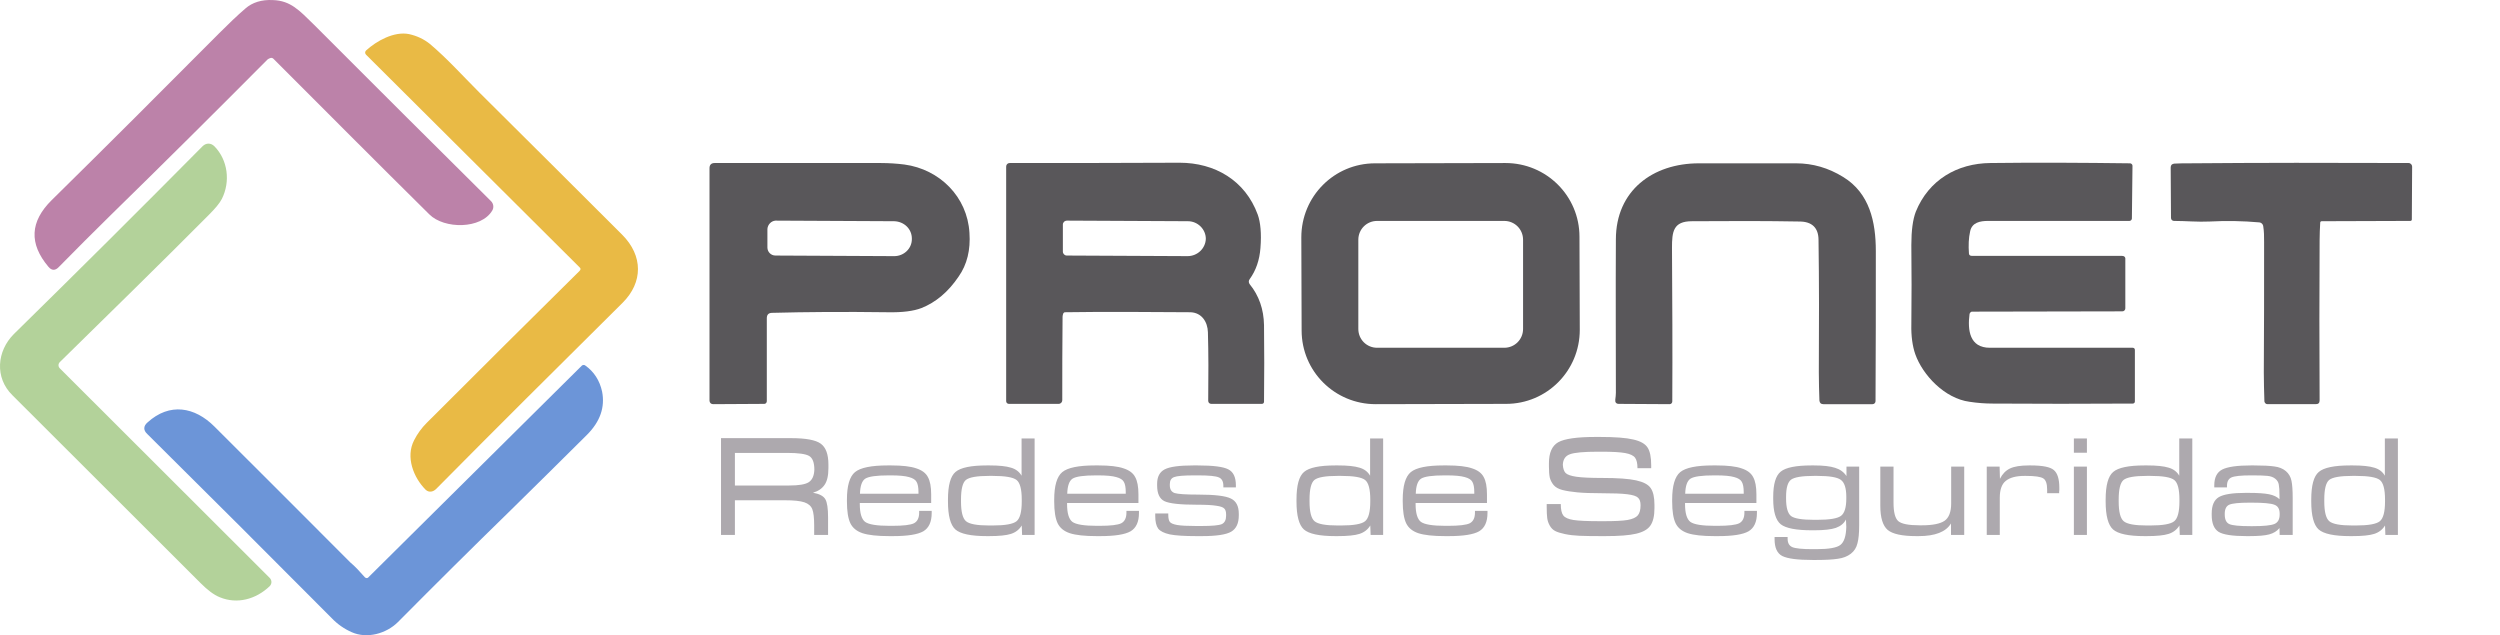 <svg width="673" height="171" viewBox="0 0 673 171" fill="none" xmlns="http://www.w3.org/2000/svg">
<path d="M72.831 15.606C72.509 15.687 72.268 15.847 72.027 16.008C58.209 29.907 44.149 43.886 29.848 57.866C25.188 62.445 20.529 67.105 15.869 71.845C14.905 72.889 13.941 72.889 13.057 71.845C7.754 65.579 8.076 59.633 13.941 53.849C28.723 39.307 43.747 24.283 59.012 8.938C61.503 6.447 63.833 4.198 66.082 2.27C67.93 0.663 70.42 -0.141 73.473 0.02C78.213 0.181 80.543 2.752 84.4 6.528C100.388 22.516 116.295 38.423 132.203 54.17C132.845 54.813 133.006 55.857 132.524 56.661C129.551 61.722 119.589 61.722 115.572 57.705C101.914 44.208 88.015 30.228 73.714 15.928C73.473 15.606 73.072 15.526 72.831 15.606Z" fill="#BC82A9"/>
<path d="M155.982 71.924L98.538 14.721C98.216 14.4 98.216 13.918 98.538 13.596C101.35 11.025 106.09 8.374 110.107 9.178C112.276 9.66 114.124 10.543 115.731 11.829C120.391 15.765 124.568 20.425 128.987 24.844C142.324 38.1 155.178 50.874 167.471 63.167C173.175 68.871 173.094 76.021 167.631 81.484C149.715 99.24 132.924 115.951 117.418 131.617C116.615 132.421 115.49 132.662 114.606 131.858C111.312 128.564 109.143 123.021 111.473 118.522C112.357 116.754 113.562 115.147 114.847 113.862C129.871 98.838 143.609 85.18 155.982 72.968C156.383 72.567 156.383 72.245 155.982 71.924Z" fill="#E9BA45"/>
<path d="M16.109 97.474C15.627 97.956 15.627 98.679 16.109 99.161L72.589 155.56C73.232 156.203 73.232 157.167 72.589 157.81C68.893 161.345 63.832 162.711 59.172 160.782C57.565 160.14 55.878 158.854 53.95 156.926C37.158 140.135 20.287 123.344 3.335 106.392C-1.486 101.651 -0.843 94.501 3.737 89.922C20.93 73.05 37.801 56.259 54.512 39.387C55.476 38.423 56.762 38.423 57.726 39.387C61.341 43.083 62.064 48.867 59.734 53.527C59.172 54.652 57.967 56.098 56.199 57.866C42.863 71.282 29.446 84.378 16.109 97.474Z" fill="#B3D29A"/>
<path d="M98.217 155.4C98.458 155.641 98.86 155.722 99.101 155.481L156.625 98.438C156.866 98.197 157.268 98.197 157.509 98.358C159.919 100.045 161.445 102.455 162.088 105.428C162.891 109.606 161.606 113.462 157.991 117.078C150.921 124.067 144.092 130.896 137.263 137.565C127.22 147.366 117.177 157.328 107.135 167.451C104.001 170.585 98.779 172.031 94.682 170.183C92.673 169.299 90.826 168.014 89.299 166.407C72.829 149.857 56.279 133.306 39.648 116.837C38.523 115.792 38.604 114.667 39.729 113.703C45.674 108.32 52.422 109.525 57.725 114.828C70.66 127.763 82.872 139.894 94.28 151.383C95.646 152.508 96.931 153.954 98.217 155.4Z" fill="#6C95D8"/>
<path d="M207.872 84.218C206.908 84.218 206.425 84.7 206.425 85.664V107.999C206.425 108.401 206.104 108.722 205.783 108.722L191.964 108.802C191.402 108.802 191 108.401 191 107.838V45.252C191 44.369 191.482 43.887 192.366 43.887H237.116C239.365 43.887 241.535 44.047 243.463 44.288C252.943 45.574 260.415 52.965 260.977 62.687C261.298 67.266 260.334 71.203 258.085 74.416C255.273 78.594 251.899 81.406 248.042 82.933C245.953 83.736 242.981 84.138 238.964 84.057C227.314 83.897 216.95 83.977 207.872 84.218ZM206.586 61.642V66.623C206.586 67.828 207.55 68.792 208.755 68.792L240.731 68.953C243.302 68.953 245.471 66.945 245.471 64.374V64.213C245.471 61.642 243.382 59.634 240.731 59.553L208.755 59.392C207.631 59.473 206.667 60.437 206.586 61.642Z" fill="#59575A"/>
<path d="M286.205 84.457C286.124 84.698 286.044 85.02 286.044 85.261C285.963 92.973 285.963 100.445 285.963 107.756C285.963 108.238 285.562 108.72 284.999 108.72H271.582C271.181 108.72 270.859 108.399 270.859 107.997V44.849C270.859 44.287 271.261 43.885 271.823 43.885C287.008 43.885 302.273 43.885 317.538 43.805C327.018 43.805 335.213 48.545 338.587 57.784C339.31 59.793 339.631 62.846 339.31 66.782C339.069 69.996 338.105 72.808 336.418 75.138C336.096 75.539 336.096 76.102 336.418 76.504C338.908 79.556 340.194 83.252 340.274 87.51C340.354 94.178 340.354 101.088 340.274 108.158C340.274 108.479 340.033 108.72 339.712 108.72H326.054C325.652 108.72 325.25 108.399 325.25 107.917C325.331 101.249 325.331 95.062 325.17 89.438C325.09 86.626 323.483 84.136 320.43 84.056C308.7 83.975 297.452 83.895 286.687 84.056C286.526 84.056 286.285 84.216 286.205 84.457ZM286.124 60.435V67.746C286.124 68.309 286.606 68.791 287.169 68.791L319.707 68.951C322.358 68.951 324.527 66.863 324.608 64.292C324.608 61.721 322.438 59.551 319.787 59.551L287.249 59.391C286.606 59.391 286.124 59.873 286.124 60.435Z" fill="#59575A"/>
<path d="M425.275 88.797C425.275 99.804 416.437 108.722 405.43 108.722L370.321 108.802C359.315 108.802 350.397 99.965 350.397 88.958L350.316 63.892C350.316 52.885 359.154 43.967 370.161 43.967L405.27 43.887C416.276 43.887 425.194 52.724 425.194 63.731L425.275 88.797ZM410.01 64.534C410.01 61.722 407.76 59.473 404.948 59.473H370.723C367.911 59.473 365.662 61.722 365.662 64.534V88.556C365.662 91.368 367.911 93.618 370.723 93.618H404.948C407.76 93.618 410.01 91.368 410.01 88.556V64.534Z" fill="#59575A"/>
<path d="M455.482 59.553C450.42 59.553 450.099 62.365 450.099 66.703C450.179 80.361 450.26 94.1 450.179 108.079C450.179 108.481 449.858 108.802 449.456 108.802L435.798 108.722C435.075 108.722 434.754 108.32 434.834 107.597C434.915 106.954 434.995 106.311 434.995 105.749C434.995 92.493 434.915 78.754 434.995 64.454C434.995 51.278 444.957 43.967 457.33 43.967H483.521C487.94 43.967 492.198 45.172 496.215 47.663C503.285 52.001 504.972 59.714 504.972 67.587C504.972 81.165 504.972 94.662 504.892 107.999C504.892 108.4 504.57 108.802 504.088 108.802H490.832C490.189 108.802 489.868 108.481 489.788 107.838C489.707 105.428 489.627 102.857 489.627 100.206C489.707 87.672 489.707 75.782 489.547 64.614C489.547 61.321 487.779 59.633 484.405 59.633C475.808 59.473 466.087 59.473 455.482 59.553Z" fill="#59575A"/>
<path d="M530.2 84.539C529.638 88.877 530.2 93.618 535.663 93.618H574.147C574.468 93.618 574.709 93.859 574.709 94.18V108.079C574.709 108.4 574.468 108.641 574.147 108.641C560.73 108.722 548.196 108.722 536.467 108.641C534.378 108.641 532.289 108.481 530.2 108.159C523.532 107.276 517.587 101.009 515.578 95.305C514.855 93.216 514.453 90.484 514.534 87.351C514.614 80.281 514.614 73.131 514.534 65.98C514.534 62.044 514.935 59.071 515.739 56.982C519.193 48.466 526.826 43.967 535.824 43.886C548.196 43.726 560.73 43.806 573.424 43.967C573.745 43.967 574.066 44.288 574.066 44.609L573.906 58.83C573.906 59.151 573.584 59.473 573.263 59.473H535.181C533.092 59.473 530.843 59.874 530.361 62.285C529.959 64.052 529.879 66.061 530.039 68.23C530.039 68.632 530.361 68.873 530.762 68.873H571.174C571.817 68.873 572.218 69.194 572.138 69.837V83.013C572.138 83.414 571.817 83.816 571.335 83.816L530.762 83.896C530.441 84.057 530.28 84.218 530.2 84.539Z" fill="#59575A"/>
<path d="M609.255 60.837C609.175 60.355 608.773 59.953 608.291 59.873C603.792 59.471 599.293 59.391 594.874 59.632C591.661 59.792 588.447 59.471 585.233 59.471C584.832 59.471 584.43 59.15 584.43 58.668L584.35 45.09C584.35 44.447 584.671 44.126 585.314 44.045C586.68 43.965 588.045 43.965 589.331 43.965C607.97 43.804 627.653 43.804 648.381 43.885C648.944 43.885 649.345 44.367 649.345 44.849L649.265 59.069C649.265 59.31 649.104 59.471 648.863 59.471L625.002 59.551C624.761 59.551 624.6 59.712 624.6 59.953C624.52 61.48 624.44 63.086 624.44 64.693C624.359 78.913 624.359 93.295 624.44 107.756C624.44 108.479 624.118 108.8 623.395 108.8H610.38C609.978 108.8 609.657 108.479 609.577 108.077C609.496 105.346 609.416 102.694 609.416 100.284C609.496 89.438 609.496 77.789 609.496 65.175C609.496 63.649 609.496 62.283 609.255 60.837Z" fill="#59575A"/>
<path d="M197.836 130.697H212.478C215.034 130.697 216.774 130.405 217.698 129.82C218.652 129.204 219.161 128.08 219.222 126.448C219.222 124.539 218.76 123.307 217.836 122.753C216.913 122.198 214.911 121.921 211.832 121.921H197.836V130.697ZM222.917 139.289V144H219.176V141.46C219.176 139.396 219.007 137.934 218.668 137.071C218.329 136.209 217.621 135.593 216.543 135.224C215.465 134.854 213.695 134.67 211.231 134.67H197.836V144H194.095V117.949H212.94C216.913 117.949 219.576 118.442 220.931 119.427C222.317 120.412 223.01 122.291 223.01 125.062V126.032C223.01 128.064 222.656 129.573 221.947 130.559C221.27 131.544 220.238 132.237 218.853 132.637C220.577 132.945 221.686 133.53 222.178 134.392C222.671 135.224 222.917 136.856 222.917 139.289ZM240.372 144.323H239.402C236.199 144.323 233.797 144.062 232.196 143.538C230.626 143.015 229.532 142.122 228.917 140.859C228.301 139.566 227.993 137.61 227.993 134.993V134.531C227.993 130.774 228.716 128.295 230.164 127.094C231.611 125.894 234.552 125.293 238.986 125.293H239.91C242.897 125.293 245.145 125.555 246.654 126.078C248.193 126.571 249.24 127.356 249.794 128.434C250.38 129.481 250.672 131.036 250.672 133.099V135.409H231.457V135.686C231.457 138.149 231.934 139.751 232.889 140.49C233.874 141.198 236.061 141.552 239.448 141.552H240.187C243.174 141.552 245.129 141.321 246.053 140.859C246.977 140.366 247.439 139.412 247.439 137.995V137.533H250.811V138.088C250.811 140.49 250.056 142.137 248.547 143.03C247.038 143.892 244.313 144.323 240.372 144.323ZM231.503 132.914H247.254V132.453C247.254 131.221 247.085 130.312 246.746 129.727C246.438 129.142 245.761 128.711 244.714 128.434C243.667 128.126 242.035 127.972 239.817 127.972H239.263C235.968 127.972 233.859 128.265 232.935 128.85C232.042 129.435 231.565 130.79 231.503 132.914ZM278.518 118.041V144H275.147L275.054 141.46C274.377 142.568 273.407 143.323 272.144 143.723C270.913 144.123 268.942 144.323 266.232 144.323H265.678C261.367 144.323 258.534 143.723 257.179 142.522C255.855 141.321 255.193 138.811 255.193 134.993V134.485C255.193 130.666 255.87 128.188 257.225 127.048C258.58 125.878 261.397 125.293 265.678 125.293H266.371C268.926 125.293 270.851 125.493 272.144 125.894C273.438 126.263 274.392 126.987 275.008 128.064V118.041H278.518ZM266.278 141.46H267.202C270.589 141.46 272.745 141.075 273.669 140.305C274.592 139.535 275.054 137.764 275.054 134.993V134.485C275.054 131.713 274.592 129.958 273.669 129.219C272.745 128.48 270.589 128.111 267.202 128.111H266.278C262.983 128.111 260.889 128.48 259.996 129.219C259.134 129.958 258.703 131.713 258.703 134.485V134.993C258.703 137.764 259.149 139.535 260.043 140.305C260.936 141.075 263.014 141.46 266.278 141.46ZM296.17 144.323H295.2C291.997 144.323 289.595 144.062 287.994 143.538C286.423 143.015 285.33 142.122 284.714 140.859C284.099 139.566 283.791 137.61 283.791 134.993V134.531C283.791 130.774 284.514 128.295 285.962 127.094C287.409 125.894 290.35 125.293 294.784 125.293H295.708C298.695 125.293 300.943 125.555 302.451 126.078C303.991 126.571 305.038 127.356 305.592 128.434C306.177 129.481 306.47 131.036 306.47 133.099V135.409H287.255V135.686C287.255 138.149 287.732 139.751 288.687 140.49C289.672 141.198 291.859 141.552 295.246 141.552H295.985C298.972 141.552 300.927 141.321 301.851 140.859C302.775 140.366 303.237 139.412 303.237 137.995V137.533H306.609V138.088C306.609 140.49 305.854 142.137 304.345 143.03C302.836 143.892 300.111 144.323 296.17 144.323ZM287.301 132.914H303.052V132.453C303.052 131.221 302.883 130.312 302.544 129.727C302.236 129.142 301.558 128.711 300.511 128.434C299.464 128.126 297.832 127.972 295.615 127.972H295.061C291.766 127.972 289.657 128.265 288.733 128.85C287.84 129.435 287.363 130.79 287.301 132.914ZM323.554 144.323H322.076C318.843 144.323 316.456 144.169 314.917 143.861C313.377 143.523 312.33 142.999 311.776 142.291C311.252 141.552 310.99 140.428 310.99 138.919V138.226H314.501V138.596C314.501 139.489 314.639 140.12 314.917 140.49C315.194 140.859 315.84 141.136 316.857 141.321C317.904 141.506 319.613 141.598 321.984 141.598H323.462C326.326 141.598 328.142 141.429 328.912 141.09C329.682 140.721 330.067 139.966 330.067 138.827V138.503C330.067 137.734 329.898 137.195 329.559 136.887C329.251 136.548 328.543 136.302 327.434 136.148C326.356 135.963 324.601 135.871 322.168 135.871C317.673 135.871 314.763 135.547 313.438 134.901C312.145 134.254 311.499 132.853 311.499 130.697V130.235C311.499 128.357 312.176 127.064 313.531 126.355C314.886 125.647 317.457 125.293 321.245 125.293H322.399C326.587 125.293 329.343 125.647 330.667 126.355C332.022 127.033 332.7 128.465 332.7 130.651V131.205H329.328V130.79C329.328 129.62 328.928 128.865 328.127 128.526C327.326 128.157 325.479 127.972 322.584 127.972H321.522C318.658 127.972 316.841 128.126 316.071 128.434C315.301 128.711 314.917 129.342 314.917 130.328V130.651C314.917 131.729 315.348 132.422 316.21 132.73C317.103 133.007 319.228 133.145 322.584 133.145C327.018 133.145 329.944 133.499 331.36 134.208C332.777 134.885 333.485 136.255 333.485 138.319V138.734C333.485 140.859 332.808 142.322 331.453 143.122C330.098 143.923 327.465 144.323 323.554 144.323ZM372.342 118.041V144H368.97L368.878 141.46C368.2 142.568 367.23 143.323 365.968 143.723C364.736 144.123 362.765 144.323 360.055 144.323H359.501C355.19 144.323 352.357 143.723 351.002 142.522C349.678 141.321 349.016 138.811 349.016 134.993V134.485C349.016 130.666 349.693 128.188 351.048 127.048C352.403 125.878 355.221 125.293 359.501 125.293H360.194C362.75 125.293 364.674 125.493 365.968 125.894C367.261 126.263 368.216 126.987 368.831 128.064V118.041H372.342ZM360.102 141.46H361.025C364.413 141.46 366.568 141.075 367.492 140.305C368.416 139.535 368.878 137.764 368.878 134.993V134.485C368.878 131.713 368.416 129.958 367.492 129.219C366.568 128.48 364.413 128.111 361.025 128.111H360.102C356.807 128.111 354.713 128.48 353.82 129.219C352.958 129.958 352.526 131.713 352.526 134.485V134.993C352.526 137.764 352.973 139.535 353.866 140.305C354.759 141.075 356.837 141.46 360.102 141.46ZM389.993 144.323H389.023C385.821 144.323 383.419 144.062 381.817 143.538C380.247 143.015 379.154 142.122 378.538 140.859C377.922 139.566 377.614 137.61 377.614 134.993V134.531C377.614 130.774 378.338 128.295 379.785 127.094C381.232 125.894 384.173 125.293 388.607 125.293H389.531C392.518 125.293 394.766 125.555 396.275 126.078C397.815 126.571 398.861 127.356 399.416 128.434C400.001 129.481 400.293 131.036 400.293 133.099V135.409H381.078V135.686C381.078 138.149 381.556 139.751 382.51 140.49C383.496 141.198 385.682 141.552 389.069 141.552H389.808C392.795 141.552 394.751 141.321 395.674 140.859C396.598 140.366 397.06 139.412 397.06 137.995V137.533H400.432V138.088C400.432 140.49 399.678 142.137 398.169 143.03C396.66 143.892 393.935 144.323 389.993 144.323ZM381.125 132.914H396.875V132.453C396.875 131.221 396.706 130.312 396.367 129.727C396.059 129.142 395.382 128.711 394.335 128.434C393.288 128.126 391.656 127.972 389.439 127.972H388.884C385.59 127.972 383.48 128.265 382.556 128.85C381.663 129.435 381.186 130.79 381.125 132.914ZM445.38 135.917V136.794C445.38 138.888 445.01 140.459 444.271 141.506C443.563 142.522 442.285 143.246 440.437 143.677C438.62 144.108 435.849 144.323 432.123 144.323H430.922C428.582 144.323 426.673 144.293 425.194 144.231C423.747 144.169 422.438 144.015 421.268 143.769C420.098 143.523 419.221 143.246 418.636 142.938C418.05 142.63 417.573 142.152 417.204 141.506C416.834 140.859 416.603 140.182 416.511 139.473C416.418 138.734 416.372 137.749 416.372 136.517V135.686H420.16C420.16 137.164 420.391 138.195 420.853 138.781C421.315 139.366 422.223 139.766 423.578 139.981C424.964 140.197 427.35 140.305 430.737 140.305H431.846C434.71 140.305 436.804 140.197 438.128 139.981C439.483 139.735 440.406 139.319 440.899 138.734C441.392 138.149 441.638 137.241 441.638 136.009C441.638 135.055 441.407 134.377 440.945 133.977C440.514 133.546 439.56 133.238 438.081 133.053C436.634 132.868 434.279 132.776 431.014 132.776C428.397 132.776 426.272 132.699 424.64 132.545C423.008 132.391 421.653 132.175 420.575 131.898C419.529 131.621 418.743 131.175 418.22 130.559C417.727 129.943 417.388 129.281 417.204 128.573C417.05 127.833 416.973 126.833 416.973 125.57V124.693C416.973 121.89 417.804 120.012 419.467 119.057C421.161 118.103 424.532 117.626 429.583 117.626H430.645C434.771 117.626 437.789 117.856 439.698 118.318C441.607 118.749 442.885 119.473 443.532 120.489C444.179 121.475 444.502 123.061 444.502 125.247V126.032H440.807C440.807 124.739 440.591 123.8 440.16 123.214C439.729 122.629 438.851 122.214 437.527 121.967C436.203 121.721 434.063 121.598 431.107 121.598H430.229C426.349 121.598 423.809 121.829 422.608 122.291C421.407 122.722 420.776 123.661 420.714 125.108C420.776 126.124 421.022 126.864 421.453 127.325C421.915 127.787 422.885 128.126 424.363 128.342C425.841 128.557 428.166 128.665 431.338 128.665C435.464 128.665 438.497 128.88 440.437 129.312C442.408 129.743 443.717 130.436 444.363 131.39C445.041 132.345 445.38 133.854 445.38 135.917ZM462.526 144.323H461.556C458.353 144.323 455.951 144.062 454.35 143.538C452.78 143.015 451.686 142.122 451.071 140.859C450.455 139.566 450.147 137.61 450.147 134.993V134.531C450.147 130.774 450.87 128.295 452.318 127.094C453.765 125.894 456.706 125.293 461.14 125.293H462.064C465.051 125.293 467.299 125.555 468.808 126.078C470.347 126.571 471.394 127.356 471.948 128.434C472.534 129.481 472.826 131.036 472.826 133.099V135.409H453.611V135.686C453.611 138.149 454.088 139.751 455.043 140.49C456.028 141.198 458.215 141.552 461.602 141.552H462.341C465.328 141.552 467.283 141.321 468.207 140.859C469.131 140.366 469.593 139.412 469.593 137.995V137.533H472.965V138.088C472.965 140.49 472.21 142.137 470.701 143.03C469.192 143.892 466.467 144.323 462.526 144.323ZM453.657 132.914H469.408V132.453C469.408 131.221 469.239 130.312 468.9 129.727C468.592 129.142 467.915 128.711 466.868 128.434C465.821 128.126 464.189 127.972 461.971 127.972H461.417C458.122 127.972 456.013 128.265 455.089 128.85C454.196 129.435 453.719 130.79 453.657 132.914ZM488.986 150.744H487.924C483.921 150.744 481.211 150.39 479.795 149.681C478.409 148.973 477.716 147.464 477.716 145.155V144.554H481.227V145.016C481.227 146.156 481.642 146.91 482.474 147.279C483.336 147.649 485.153 147.834 487.924 147.834H488.986C492.343 147.834 494.498 147.449 495.453 146.679C496.438 145.909 496.962 144.293 497.024 141.829L496.931 139.843C496.408 140.89 495.499 141.644 494.206 142.106C492.943 142.537 491.003 142.753 488.386 142.753H487.786C483.567 142.753 480.765 142.214 479.379 141.136C478.024 140.028 477.347 137.749 477.347 134.3V133.792C477.347 130.312 478.024 128.034 479.379 126.956C480.734 125.847 483.505 125.293 487.693 125.293H488.294C490.819 125.293 492.728 125.509 494.021 125.94C495.345 126.34 496.361 127.079 497.07 128.157V125.616H500.488V141.46C500.488 143.523 500.334 145.124 500.026 146.263C499.749 147.433 499.148 148.373 498.224 149.081C497.301 149.789 496.146 150.236 494.76 150.42C493.405 150.636 491.481 150.744 488.986 150.744ZM488.34 139.935H489.217C492.512 139.935 494.637 139.581 495.592 138.873C496.546 138.165 497.024 136.61 497.024 134.208V133.746C497.024 131.406 496.531 129.881 495.545 129.173C494.591 128.465 492.482 128.111 489.217 128.111H488.34C485.137 128.111 483.074 128.449 482.15 129.127C481.257 129.804 480.811 131.344 480.811 133.746V134.208C480.811 136.64 481.257 138.211 482.15 138.919C483.043 139.597 485.107 139.935 488.34 139.935ZM528.767 125.616V144H525.21V140.905C523.855 143.184 520.945 144.323 516.48 144.323H515.88C512.062 144.323 509.49 143.769 508.166 142.66C506.842 141.521 506.18 139.35 506.18 136.148V125.616H509.737V135.316C509.737 137.841 510.152 139.489 510.984 140.259C511.846 141.028 513.771 141.413 516.757 141.413H517.358C520.222 141.413 522.254 141.013 523.455 140.212C524.656 139.381 525.256 137.811 525.256 135.501V125.616H528.767ZM538.342 133.977V144H534.832V125.616H538.296L538.388 128.896C539.035 127.603 539.928 126.679 541.067 126.124C542.207 125.57 543.916 125.293 546.195 125.293H546.656C549.859 125.293 551.938 125.709 552.892 126.54C553.878 127.372 554.37 128.957 554.37 131.298V131.944C554.37 132.037 554.355 132.175 554.324 132.36C554.324 132.545 554.324 132.683 554.324 132.776H551.091V131.806C551.091 130.235 550.752 129.235 550.075 128.803C549.397 128.342 547.827 128.111 545.363 128.111H544.994C542.746 128.111 541.067 128.557 539.959 129.45C538.881 130.312 538.342 131.821 538.342 133.977ZM561.797 125.616V144H558.287V125.616H561.797ZM561.797 118.041V121.875H558.287V118.041H561.797ZM590.166 118.041V144H586.794L586.701 141.46C586.024 142.568 585.054 143.323 583.791 143.723C582.56 144.123 580.589 144.323 577.879 144.323H577.325C573.014 144.323 570.181 143.723 568.826 142.522C567.502 141.321 566.84 138.811 566.84 134.993V134.485C566.84 130.666 567.517 128.188 568.872 127.048C570.227 125.878 573.045 125.293 577.325 125.293H578.018C580.574 125.293 582.498 125.493 583.791 125.894C585.085 126.263 586.039 126.987 586.655 128.064V118.041H590.166ZM577.925 141.46H578.849C582.236 141.46 584.392 141.075 585.316 140.305C586.24 139.535 586.701 137.764 586.701 134.993V134.485C586.701 131.713 586.24 129.958 585.316 129.219C584.392 128.48 582.236 128.111 578.849 128.111H577.925C574.63 128.111 572.536 128.48 571.643 129.219C570.781 129.958 570.35 131.713 570.35 134.485V134.993C570.35 137.764 570.797 139.535 571.69 140.305C572.583 141.075 574.661 141.46 577.925 141.46ZM617.193 134.115V144H613.683L613.637 142.152C612.959 142.984 612.035 143.553 610.865 143.861C609.726 144.169 607.94 144.323 605.507 144.323H604.768C600.981 144.323 598.471 143.938 597.239 143.169C596.007 142.368 595.392 140.859 595.392 138.642V138.226C595.392 136.071 596.023 134.608 597.285 133.838C598.579 133.068 600.981 132.683 604.491 132.683H605.276C607.771 132.683 609.618 132.807 610.819 133.053C612.051 133.299 612.99 133.746 613.637 134.392V133.376C613.637 132.052 613.575 131.082 613.452 130.466C613.36 129.85 613.052 129.327 612.528 128.896C612.005 128.465 611.312 128.203 610.45 128.111C609.587 128.018 608.294 127.972 606.57 127.972H605.877C603.259 127.972 601.535 128.157 600.703 128.526C599.903 128.896 599.503 129.65 599.503 130.79V131.205H596.084V130.651C596.084 128.557 596.793 127.141 598.209 126.402C599.657 125.663 602.243 125.293 605.969 125.293H606.754C609.187 125.293 611.019 125.385 612.251 125.57C613.514 125.724 614.545 126.14 615.346 126.817C616.146 127.495 616.654 128.372 616.87 129.45C617.086 130.497 617.193 132.052 617.193 134.115ZM605.877 141.644H606.431C609.418 141.644 611.373 141.444 612.297 141.044C613.221 140.644 613.683 139.797 613.683 138.503V138.272C613.683 137.01 613.206 136.209 612.251 135.871C611.327 135.501 609.31 135.316 606.2 135.316H605.553C602.751 135.316 600.934 135.501 600.103 135.871C599.302 136.24 598.902 137.056 598.902 138.319V138.503C598.902 139.858 599.318 140.721 600.149 141.09C600.981 141.46 602.89 141.644 605.877 141.644ZM645.512 118.041V144H642.141L642.048 141.46C641.371 142.568 640.401 143.323 639.138 143.723C637.907 144.123 635.936 144.323 633.226 144.323H632.672C628.361 144.323 625.528 143.723 624.173 142.522C622.849 141.321 622.187 138.811 622.187 134.993V134.485C622.187 130.666 622.864 128.188 624.219 127.048C625.574 125.878 628.391 125.293 632.672 125.293H633.364C635.92 125.293 637.845 125.493 639.138 125.894C640.432 126.263 641.386 126.987 642.002 128.064V118.041H645.512ZM633.272 141.46H634.196C637.583 141.46 639.739 141.075 640.663 140.305C641.586 139.535 642.048 137.764 642.048 134.993V134.485C642.048 131.713 641.586 129.958 640.663 129.219C639.739 128.48 637.583 128.111 634.196 128.111H633.272C629.977 128.111 627.883 128.48 626.99 129.219C626.128 129.958 625.697 131.713 625.697 134.485V134.993C625.697 137.764 626.143 139.535 627.036 140.305C627.929 141.075 630.008 141.46 633.272 141.46Z" fill="#ADA9AE"/>
</svg>
